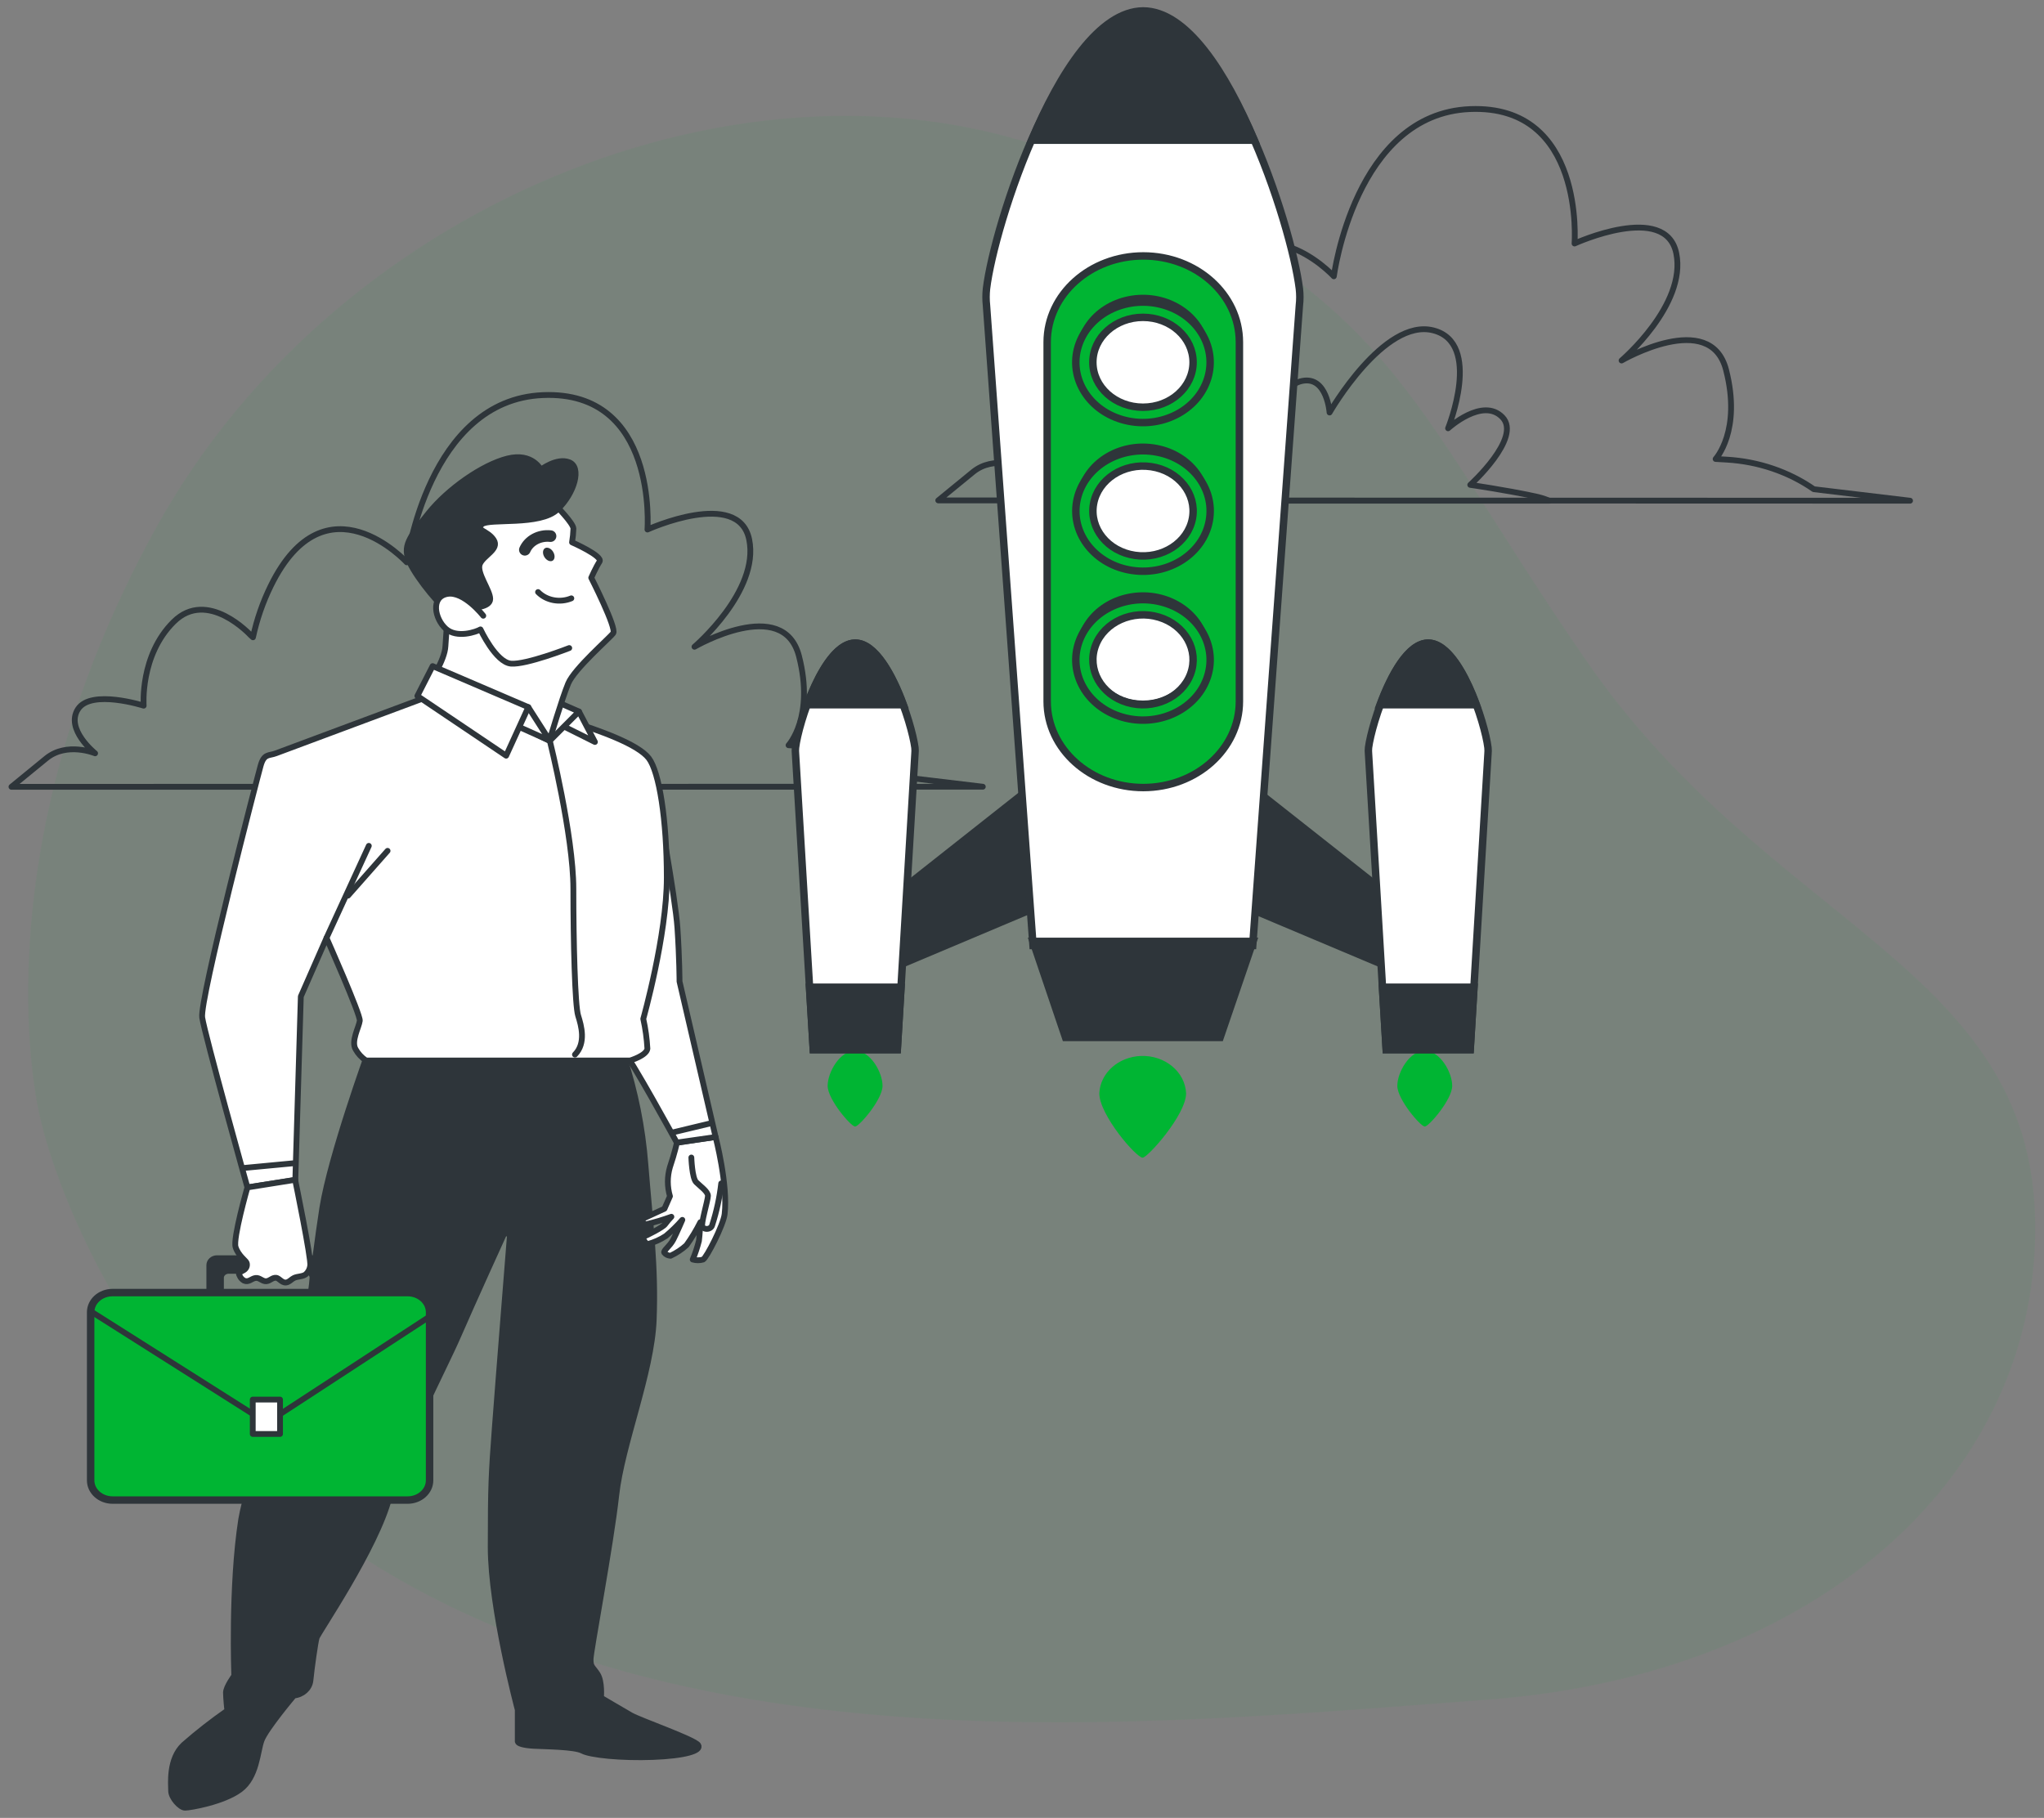 <svg width="335" height="298" viewBox="0 0 335 298" fill="none" xmlns="http://www.w3.org/2000/svg">
<rect x="0" y="0" width="335" height="298" fill="#808080" stroke="none"/>
<g opacity="0.08">
<path opacity="0.08" d="M6.591 183.253C6.591 183.253 17.112 234.109 70.47 261.666C123.819 289.225 190.141 282.65 244.049 278.591C297.958 274.532 334.331 241.831 333.547 200.033C332.763 158.234 289.952 151.79 259.906 108.189C229.86 64.595 229.229 48.997 177.547 26.727C125.875 4.466 55.65 32.088 25.613 86.461C-4.425 140.825 6.591 183.253 6.591 183.253Z" fill="#00B533"/>
<path opacity="0.7" d="M6.591 183.253C6.591 183.253 17.112 234.109 70.47 261.666C123.819 289.225 190.141 282.65 244.049 278.591C297.958 274.532 334.331 241.831 333.547 200.033C332.763 158.234 289.952 151.79 259.906 108.189C229.86 64.595 229.229 48.997 177.547 26.727C125.875 4.466 55.65 32.088 25.613 86.461C-4.425 140.825 6.591 183.253 6.591 183.253Z" fill="#00B533"/>
</g>
<path d="M253.911 82.078C253.144 81.755 252.333 81.504 251.504 81.342C246.645 80.299 240.966 79.483 240.966 79.483C240.966 79.483 249.485 71.76 246.239 68.396C242.995 65.032 237.333 70.207 237.333 70.207C237.333 70.207 243.003 56.226 234.909 54.156C226.812 52.086 217.906 67.62 217.906 67.62C217.906 67.62 217.5 61.66 213.453 62.437C209.405 63.213 208.594 70.207 208.594 70.207C208.594 70.207 202.518 67.102 200.905 69.949C199.29 72.795 202.923 78.488 202.923 78.488C202.923 78.488 196.046 74.865 195.234 78.229C194.928 79.49 194.82 80.784 194.909 82.078H253.911Z" stroke="#2E353A" stroke-width="0.951" stroke-linecap="round" stroke-linejoin="round"/>
<path d="M313.048 82.078L297.272 80.194C293.153 77.331 288.177 75.641 282.984 75.342L281.181 75.237C281.181 75.237 285.464 70.628 282.893 60.633C280.325 50.638 265.765 59.097 265.765 59.097C265.765 59.097 276.447 49.992 274.735 41.533C273.022 33.075 258.059 39.916 258.059 39.916C258.059 39.916 259.807 17.113 240.93 17.881C222.053 18.649 218.609 45.293 218.609 45.293C218.609 45.293 205.331 30.811 196.325 49.142C194.991 51.859 194.009 54.706 193.386 57.617L193.008 57.277C193.008 57.277 185.95 49.563 180.388 55.078C174.826 60.593 175.474 68.824 175.474 68.824C175.474 68.824 166.874 66.075 164.728 69.382C162.584 72.69 167.487 76.539 167.487 76.539C167.487 76.539 162.881 74.614 159.499 77.347C157.381 79.07 155.154 80.897 153.775 82.029L313.048 82.078Z" stroke="#2E353A" stroke-width="0.951" stroke-linecap="round" stroke-linejoin="round"/>
<path d="M161.077 128.963L145.328 127.079C141.209 124.232 136.233 122.558 131.04 122.267L129.237 122.162C129.237 122.162 133.519 117.553 130.95 107.558C128.381 97.564 113.822 106.022 113.822 106.022C113.822 106.022 124.504 96.917 122.792 88.458C121.079 80 106.114 86.801 106.114 86.801C106.114 86.801 107.863 63.989 88.986 64.766C70.109 65.542 66.666 92.178 66.666 92.178C66.666 92.178 53.405 77.696 44.399 95.995C43.065 98.712 42.083 101.558 41.461 104.469L41.082 104.13C41.082 104.13 34.023 96.415 28.461 101.93C22.899 107.445 23.548 115.677 23.548 115.677C23.548 115.677 14.948 112.928 12.794 116.227C10.639 119.526 15.588 123.488 15.588 123.488C15.588 123.488 10.982 121.564 7.601 124.297C5.483 126.019 3.256 127.847 1.877 128.979L161.077 128.963Z" stroke="#2E353A" stroke-width="0.951" stroke-linecap="round" stroke-linejoin="round"/>
<path d="M144.643 177.998C144.643 175.773 142.642 172.24 140.145 172.24C137.648 172.24 135.646 175.773 135.646 177.998C135.646 180.221 139.469 184.669 140.145 184.669C140.821 184.669 144.643 180.221 144.643 177.998Z" fill="#00B533"/>
<path d="M238.009 177.998C238.009 175.773 236.007 172.24 233.511 172.24C231.023 172.24 229.013 175.773 229.013 177.998C229.013 180.221 232.835 184.669 233.511 184.669C234.186 184.669 238.009 180.221 238.009 177.998Z" fill="#00B533"/>
<path d="M140.668 151.458L172.373 126.423V147.658L142.777 160.135L140.668 151.458Z" fill="#2E353A" stroke="#2E353A" stroke-width="1.222" stroke-miterlimit="10"/>
<path d="M147.059 172.063H133.294L130.383 123.593C130.346 123.245 130.346 122.898 130.383 122.55C130.86 118.547 135.016 105.431 140.164 105.431C145.275 105.431 149.43 118.547 149.953 122.55C149.989 122.898 149.989 123.245 149.953 123.593L147.059 172.063Z" fill="white" stroke="#2E353A" stroke-width="1.222" stroke-miterlimit="10"/>
<path d="M132.302 115.523H148.06C146.275 110.656 143.426 105.416 140.181 105.416C136.935 105.416 134.087 110.656 132.302 115.523Z" fill="#2E353A" stroke="#2E353A" stroke-width="1.222" stroke-miterlimit="10"/>
<path d="M132.672 161.833L133.294 172.063H147.059L147.673 161.833H132.672Z" fill="#2E353A" stroke="#2E353A" stroke-width="1.222" stroke-miterlimit="10"/>
<path d="M233.583 151.458L201.842 126.423V147.658L231.437 160.135L233.583 151.458Z" fill="#2E353A" stroke="#2E353A" stroke-width="1.222" stroke-miterlimit="10"/>
<path d="M227.19 172.063H240.956L243.868 123.593C243.904 123.245 243.904 122.898 243.868 122.55C243.39 118.547 239.234 105.431 234.087 105.431C228.975 105.431 224.819 118.547 224.297 122.55C224.261 122.898 224.261 123.245 224.297 123.593L227.19 172.063Z" fill="white" stroke="#2E353A" stroke-width="1.222" stroke-miterlimit="10"/>
<path d="M241.578 161.833L240.957 172.063H227.192L226.578 161.833H241.578Z" fill="#2E353A" stroke="#2E353A" stroke-width="1.222" stroke-miterlimit="10"/>
<path d="M226.173 115.523H241.931C240.137 110.656 237.297 105.416 234.053 105.416C230.807 105.424 227.985 110.656 226.173 115.523Z" fill="#2E353A" stroke="#2E353A" stroke-width="1.222" stroke-miterlimit="10"/>
<path d="M194.395 179.218C194.233 175.693 190.924 172.959 186.993 173.098C183.289 173.235 180.323 175.895 180.169 179.218C180.169 182.744 186.209 189.772 187.273 189.772C188.112 189.763 194.395 182.719 194.395 179.218Z" fill="#00B533"/>
<path d="M205.313 154.993H169.308L161.681 50.081C161.583 49.167 161.583 48.245 161.681 47.324C162.953 36.827 173.95 2.469 187.32 2.469C200.697 2.469 211.66 36.827 212.958 47.324C213.066 48.237 213.066 49.159 212.958 50.081L205.313 154.993Z" fill="white" stroke="#2E353A" stroke-width="1.222" stroke-miterlimit="10"/>
<path d="M187.382 129.1C178.684 129.1 171.624 122.776 171.624 114.973V56.08C171.634 48.277 178.684 41.954 187.382 41.954C196.082 41.962 203.123 48.277 203.131 56.08V114.973C203.131 122.776 196.082 129.092 187.382 129.1Z" fill="#00B533" stroke="#2E353A" stroke-width="1.222" stroke-miterlimit="10"/>
<path d="M199.976 170.057H174.636L169.308 154.321H205.358L199.976 170.057Z" fill="#2E353A" stroke="#2E353A" stroke-width="1.222" stroke-miterlimit="10"/>
<path d="M189.702 67.831C195.638 66.651 199.383 61.379 198.069 56.056C196.753 50.732 190.876 47.372 184.941 48.552C179.007 49.731 175.261 55.003 176.577 60.327C177.891 65.65 183.768 69.01 189.702 67.831Z" fill="#2E353A"/>
<path d="M197.777 62.492C199.683 57.315 196.55 51.731 190.777 50.021C185.006 48.311 178.781 51.122 176.875 56.3C174.969 61.477 178.102 67.061 183.873 68.771C189.646 70.481 195.87 67.67 197.777 62.492Z" fill="#00B533" stroke="#2E353A" stroke-width="1.222" stroke-miterlimit="10"/>
<path d="M187.327 66.754C191.863 66.754 195.54 63.456 195.54 59.388C195.54 55.319 191.863 52.021 187.327 52.021C182.792 52.021 179.115 55.319 179.115 59.388C179.115 63.456 182.792 66.754 187.327 66.754Z" fill="white" stroke="#2E353A" stroke-width="1.222" stroke-miterlimit="10"/>
<path d="M198.196 84.162C199.169 78.78 195.095 73.708 189.095 72.835C183.094 71.961 177.439 75.616 176.466 80.999C175.493 86.381 179.568 91.453 185.567 92.327C191.568 93.2 197.221 89.545 198.196 84.162Z" fill="#2E353A"/>
<path d="M198.199 85.348C199.174 79.965 195.099 74.894 189.098 74.02C183.097 73.147 177.444 76.802 176.469 82.184C175.496 87.567 179.57 92.639 185.572 93.512C191.571 94.386 197.226 90.73 198.199 85.348Z" fill="#00B533" stroke="#2E353A" stroke-width="1.222" stroke-miterlimit="10"/>
<path d="M195.441 84.946C196.168 80.93 193.128 77.146 188.65 76.495C184.174 75.843 179.955 78.57 179.228 82.586C178.502 86.602 181.542 90.386 186.019 91.038C190.497 91.69 194.715 88.962 195.441 84.946Z" fill="white" stroke="#2E353A" stroke-width="1.222" stroke-miterlimit="10"/>
<path d="M189.703 116.607C195.637 115.428 199.383 110.156 198.068 104.832C196.754 99.509 190.875 96.149 184.941 97.329C179.006 98.508 175.26 103.78 176.576 109.103C177.891 114.427 183.768 117.787 189.703 116.607Z" fill="#2E353A"/>
<path d="M197.781 111.27C199.687 106.092 196.554 100.509 190.782 98.799C185.009 97.089 178.786 99.9 176.878 105.077C174.972 110.255 178.106 115.838 183.879 117.548C189.65 119.258 195.875 116.447 197.781 111.27Z" fill="#00B533" stroke="#2E353A" stroke-width="1.222" stroke-miterlimit="10"/>
<path d="M195.122 110.485C196.559 106.626 194.234 102.453 189.932 101.165C185.629 99.876 180.978 101.961 179.542 105.82C178.106 109.68 180.43 113.852 184.733 115.141C189.034 116.429 193.687 114.344 195.122 110.485Z" fill="white" stroke="#2E353A" stroke-width="1.222" stroke-miterlimit="10"/>
<path d="M187.328 114.836C191.718 114.836 195.332 111.739 195.531 107.809C195.531 107.922 195.531 108.035 195.531 108.148C195.523 112.216 191.844 115.515 187.309 115.515C182.775 115.507 179.106 112.216 179.098 108.148C179.098 108.035 179.098 107.922 179.098 107.809C179.304 111.747 182.928 114.844 187.328 114.836Z" fill="#2E353A"/>
<path d="M169.091 22.983H205.574C200.94 11.994 194.503 1.789 187.337 1.789C180.17 1.846 173.697 12.002 169.091 22.983Z" fill="#2E353A" stroke="#2E353A" stroke-width="1.222" stroke-miterlimit="10"/>
<path d="M60.337 172.515C60.337 172.515 54.198 189.44 52.828 198.003C51.458 206.567 48.735 230.429 48.735 230.429C43.912 235.823 40.739 242.252 39.531 249.084C37.827 260.001 38.395 274.701 38.395 274.701C38.395 274.701 37.034 276.537 37.034 277.459C37.034 278.381 37.259 280.419 37.259 280.419C34.753 282.166 32.364 284.033 30.093 286.023C27.596 288.368 28.046 292.451 28.046 293.567C28.046 294.683 29.525 296.325 30.327 296.325C31.13 296.325 36.574 295.402 39.342 293.365C42.109 291.327 42.181 287.146 42.867 285.279C43.552 283.411 48.167 277.937 48.167 277.937C49.592 277.799 50.718 276.787 50.872 275.51C51.097 273.271 51.665 269.292 51.89 268.476C52.116 267.658 61.671 253.791 63.826 245.429C65.981 237.068 72.696 224.534 75.085 219.027C77.474 213.521 82.585 202.306 82.585 202.306L83.613 201.997C83.613 201.997 81.675 226.257 81.107 233.914C80.539 241.572 80.422 243.497 80.422 253.589C80.422 263.681 84.857 280.273 84.857 280.273V285.472C84.857 285.781 85.759 286.088 87.472 286.185C89.184 286.281 94.197 286.305 95.45 286.993C96.703 287.68 101.814 288.214 107.043 288.012C112.271 287.81 115.003 286.993 114.435 286.071C113.867 285.15 104.888 282.028 103.41 281.178C101.931 280.33 98.497 278.301 98.497 278.301C98.497 278.301 98.731 275.656 97.929 274.427C97.126 273.197 96.793 273.311 96.793 272.001C96.793 270.691 100.092 253.337 101.003 245.082C101.913 236.826 106.799 225.092 107.142 216.327C107.484 207.561 106.574 200.826 105.772 190.831C105.303 184.854 104.122 178.944 102.256 173.195L60.337 172.515Z" fill="#2E353A" stroke="#2E353A" stroke-width="0.951" stroke-linecap="round" stroke-linejoin="round"/>
<path d="M117.284 186.383C117.284 186.383 119.331 194.226 118.763 199.021C118.546 200.849 115.806 206.161 115.238 206.468C114.688 206.63 114.084 206.63 113.534 206.468C113.949 205.467 114.291 204.447 114.553 203.404C114.67 202.596 114.787 200.348 114.787 200.348C114.129 201.658 113.372 202.92 112.506 204.125C111.74 204.819 110.857 205.402 109.892 205.854C109.486 205.83 109.108 205.644 108.874 205.345C108.648 205.038 109.775 204.327 110.352 203.202C110.929 202.079 111.83 199.968 111.83 199.968C111.01 200.914 110.109 201.795 109.126 202.611C108.233 203.202 107.233 203.647 106.169 203.938C105.826 203.938 105.15 202.823 105.493 202.718C105.836 202.611 108.675 201.189 109.009 200.68C109.324 200.251 109.667 199.846 110.036 199.458C108.702 199.944 107.332 200.348 105.944 200.68C105.376 200.68 105.15 199.871 105.15 199.871L108.901 198.14L109.802 196.094C109.342 194.525 109.342 192.876 109.802 191.307C110.595 188.962 110.938 187.329 110.938 187.329L117.284 186.383Z" fill="white" stroke="#2E353A" stroke-width="0.951" stroke-linecap="round" stroke-linejoin="round"/>
<path d="M113.308 189.747C113.308 189.747 113.416 193.112 114.101 193.791C114.786 194.47 116.03 195.318 116.03 196.031C116.03 196.742 114.786 200.826 115.129 201.133C115.426 201.488 115.994 201.553 116.391 201.286C116.562 201.173 116.679 201.011 116.724 200.826C117.445 198.594 117.941 196.306 118.203 193.993" fill="white"/>
<path d="M113.308 189.747C113.308 189.747 113.416 193.112 114.101 193.791C114.786 194.47 116.03 195.318 116.03 196.031C116.03 196.742 114.786 200.826 115.129 201.133C115.426 201.488 115.994 201.553 116.391 201.286C116.562 201.173 116.679 201.011 116.724 200.826C117.445 198.594 117.941 196.306 118.203 193.993" stroke="#2E353A" stroke-width="0.951" stroke-linecap="round" stroke-linejoin="round"/>
<path d="M107.62 130.499C107.62 130.499 110.694 147.124 111.028 152.121C111.361 157.118 111.37 160.888 111.37 160.888L117.284 186.383L110.92 187.297C110.92 187.297 103.419 173.55 101.905 171.933C100.39 170.316 99.624 167.243 100.201 162.86C100.778 158.478 100.309 134.509 101.445 131.655C102.085 129.941 104.149 129.011 106.061 129.585C106.656 129.763 107.196 130.078 107.62 130.499Z" fill="white" stroke="#2E353A" stroke-width="0.951" stroke-linecap="round" stroke-linejoin="round"/>
<path d="M110.126 185.663L116.49 184.136" stroke="#2E353A" stroke-width="0.951" stroke-linecap="round" stroke-linejoin="round"/>
<path d="M71.245 113.785C71.245 113.785 46.346 123.052 45.21 123.488C44.074 123.925 43.281 123.488 42.713 125.526C42.145 127.564 32.707 163.92 33.139 166.798C33.572 169.677 40.55 194.647 40.55 194.647L48.401 193.427L49.303 163.346L53.513 153.755C53.513 153.755 59.084 166.297 58.967 167.325C58.849 168.351 57.488 170.688 58.291 172.013C58.687 172.734 59.273 173.365 59.994 173.849H103.265C103.265 173.849 105.97 173.041 106.105 171.909C106.015 170.267 105.789 168.625 105.429 167.016C105.429 167.016 109.287 153.351 109.287 143.865C109.287 134.38 108.043 126.537 106.33 124.289C104.617 122.041 98.487 119.801 92.925 118.07C87.363 116.34 82.693 114.707 77.69 114.302C72.687 113.898 71.245 113.785 71.245 113.785Z" fill="white" stroke="#2E353A" stroke-width="0.951" stroke-linecap="round" stroke-linejoin="round"/>
<path d="M90.113 121.426C90.113 121.426 93.972 136.967 93.972 145.685C93.972 154.402 94.233 164.833 94.756 166.49C95.279 168.149 96.081 170.978 94.233 172.871" stroke="#2E353A" stroke-width="0.951" stroke-linecap="round" stroke-linejoin="round"/>
<path d="M53.514 153.746L60.446 138.658" stroke="#2E353A" stroke-width="0.951" stroke-linecap="round" stroke-linejoin="round"/>
<path d="M57.038 146.817L63.52 139.475" stroke="#2E353A" stroke-width="0.951" stroke-linecap="round" stroke-linejoin="round"/>
<path d="M39.757 191.478L48.402 190.661" stroke="#2E353A" stroke-width="0.951" stroke-linecap="round" stroke-linejoin="round"/>
<path d="M94.891 116.639L97.505 121.628L91.592 118.677L94.891 116.639Z" fill="white" stroke="#2E353A" stroke-width="0.951" stroke-linecap="round" stroke-linejoin="round"/>
<path d="M90.113 121.426L94.891 116.639L90.231 114.593L90.113 121.426Z" fill="white" stroke="#2E353A" stroke-width="0.951" stroke-linecap="round" stroke-linejoin="round"/>
<path d="M90.915 82.684C90.915 82.684 93.98 85.741 93.98 86.655C93.953 87.407 93.881 88.159 93.755 88.903C93.755 88.903 98.866 91.143 98.262 92.064C97.658 92.986 96.901 94.709 96.901 94.709C96.901 94.709 101.102 102.973 100.507 103.79C99.912 104.606 94.143 109.596 93.124 112.046C92.105 114.496 90.05 121.426 90.05 121.426L70.497 111.722C70.497 111.722 72.886 108.261 73.003 105.916C73.12 103.571 73.454 101.736 73.003 100.304C72.552 98.873 70.163 95.202 69.929 91.636C69.695 88.07 74.022 83.889 79.71 81.439C85.398 78.989 90.915 82.684 90.915 82.684Z" fill="white" stroke="#2E353A" stroke-width="0.951" stroke-linecap="round" stroke-linejoin="round"/>
<path d="M88.185 97.054C89.546 98.445 91.763 98.857 93.638 98.081" stroke="#2E353A" stroke-width="0.951" stroke-linecap="round" stroke-linejoin="round"/>
<path d="M90.717 90.569C91.023 91.159 90.915 91.782 90.492 91.952C90.068 92.121 89.473 91.798 89.166 91.208C88.86 90.617 88.977 89.995 89.401 89.825C89.825 89.655 90.419 89.978 90.717 90.569Z" fill="#2E353A"/>
<path d="M86.02 90.124C86.688 88.604 88.418 87.682 90.23 87.884" stroke="#2E353A" stroke-width="1.902" stroke-linecap="round" stroke-linejoin="round"/>
<path d="M77.385 99.609C77.385 99.609 80.342 99.609 80.342 98.178C80.342 96.746 78.07 93.9 78.638 92.469C79.206 91.037 81.928 90.043 80.909 88.49C79.891 86.938 77.835 86.962 78.98 85.943C80.125 84.924 88.527 86.25 91.367 83.517C94.206 80.784 95.342 76.587 93.296 75.779C91.249 74.97 88.635 77 88.635 77C88.635 77 87.274 74.145 83.181 75.164C79.088 76.183 73.409 80.161 70.227 84.14C67.045 88.118 65.9 89.542 67.153 92.226C68.406 94.911 72.499 99.876 74.085 100.693C75.672 101.509 77.385 99.609 77.385 99.609Z" fill="#2E353A" stroke="#2E353A" stroke-width="0.951" stroke-linecap="round" stroke-linejoin="round"/>
<path d="M79.206 100.935C79.206 100.935 76.023 96.851 73.292 97.361C70.561 97.87 71.246 101.445 73.067 103.07C74.888 104.695 78.07 103.579 78.746 103.175C78.746 103.175 81.252 108.577 83.749 108.787C86.246 108.997 93.296 106.232 93.296 106.232" fill="white"/>
<path d="M79.206 100.935C79.206 100.935 76.023 96.851 73.292 97.361C70.561 97.87 71.246 101.445 73.067 103.07C74.888 104.695 78.07 103.579 78.746 103.175C78.746 103.175 81.252 108.577 83.749 108.787C86.246 108.997 93.296 106.232 93.296 106.232" stroke="#2E353A" stroke-width="0.951" stroke-linecap="round" stroke-linejoin="round"/>
<path d="M86.588 115.919L90.113 121.426L83.298 118.369L86.588 115.919Z" fill="white" stroke="#2E353A" stroke-width="0.951" stroke-linecap="round" stroke-linejoin="round"/>
<path d="M70.903 109.191L86.588 115.919L82.955 123.876L68.405 114.084L70.903 109.191Z" fill="white" stroke="#2E353A" stroke-width="0.951" stroke-linecap="round" stroke-linejoin="round"/>
<path d="M51.873 206.251H35.566C34.872 206.251 34.304 206.76 34.304 207.383V213.351C34.304 213.973 34.872 214.482 35.566 214.482H37.477C36.783 214.482 36.215 213.973 36.215 213.351V209.453C36.215 208.831 36.783 208.321 37.477 208.321H49.962C50.657 208.321 51.224 208.831 51.224 209.453V213.351C51.224 213.973 50.657 214.482 49.962 214.482H51.873C52.568 214.482 53.136 213.973 53.136 213.351V207.383C53.136 206.752 52.568 206.251 51.873 206.251Z" fill="#2E353A" stroke="#2E353A" stroke-width="0.951" stroke-linecap="round" stroke-linejoin="round"/>
<path d="M40.549 194.647C40.549 194.647 38.16 203.008 38.611 204.432C39.062 205.854 40.324 206.68 40.414 206.987C40.586 207.44 40.396 207.94 39.955 208.207L39.387 208.516C39.387 208.516 38.936 208.516 39.278 209.122C39.414 209.454 39.666 209.736 39.999 209.93C40.748 210.27 41.208 209.582 41.884 209.494C42.56 209.404 42.983 210.068 43.623 210.028C44.264 209.986 44.606 209.412 45.228 209.461C45.85 209.509 46.256 210.52 47.157 210.165C47.545 210.003 47.824 209.656 48.212 209.477C48.789 209.21 49.609 209.284 50.123 208.887C50.538 208.499 50.79 207.997 50.844 207.464C51.052 206.421 48.374 193.402 48.374 193.402L40.549 194.647Z" fill="white" stroke="#2E353A" stroke-width="0.951" stroke-linecap="round" stroke-linejoin="round"/>
<path d="M18.454 211.887H66.809C68.793 211.887 70.406 213.334 70.406 215.113V242.672C70.406 244.451 68.793 245.898 66.809 245.898H18.454C16.471 245.898 14.857 244.451 14.857 242.672V215.113C14.857 213.327 16.462 211.887 18.454 211.887Z" fill="#00B533" stroke="#2E353A" stroke-width="1.222" stroke-miterlimit="10"/>
<path d="M14.984 215.025L41.253 231.666C42.714 232.604 44.67 232.604 46.13 231.666L70.263 215.915" stroke="#2E353A" stroke-width="0.951" stroke-linecap="round" stroke-linejoin="round"/>
<path d="M45.896 229.426H41.425V235.062H45.896V229.426Z" fill="white" stroke="#2E353A" stroke-width="0.951" stroke-linecap="round" stroke-linejoin="round"/>
</svg>
